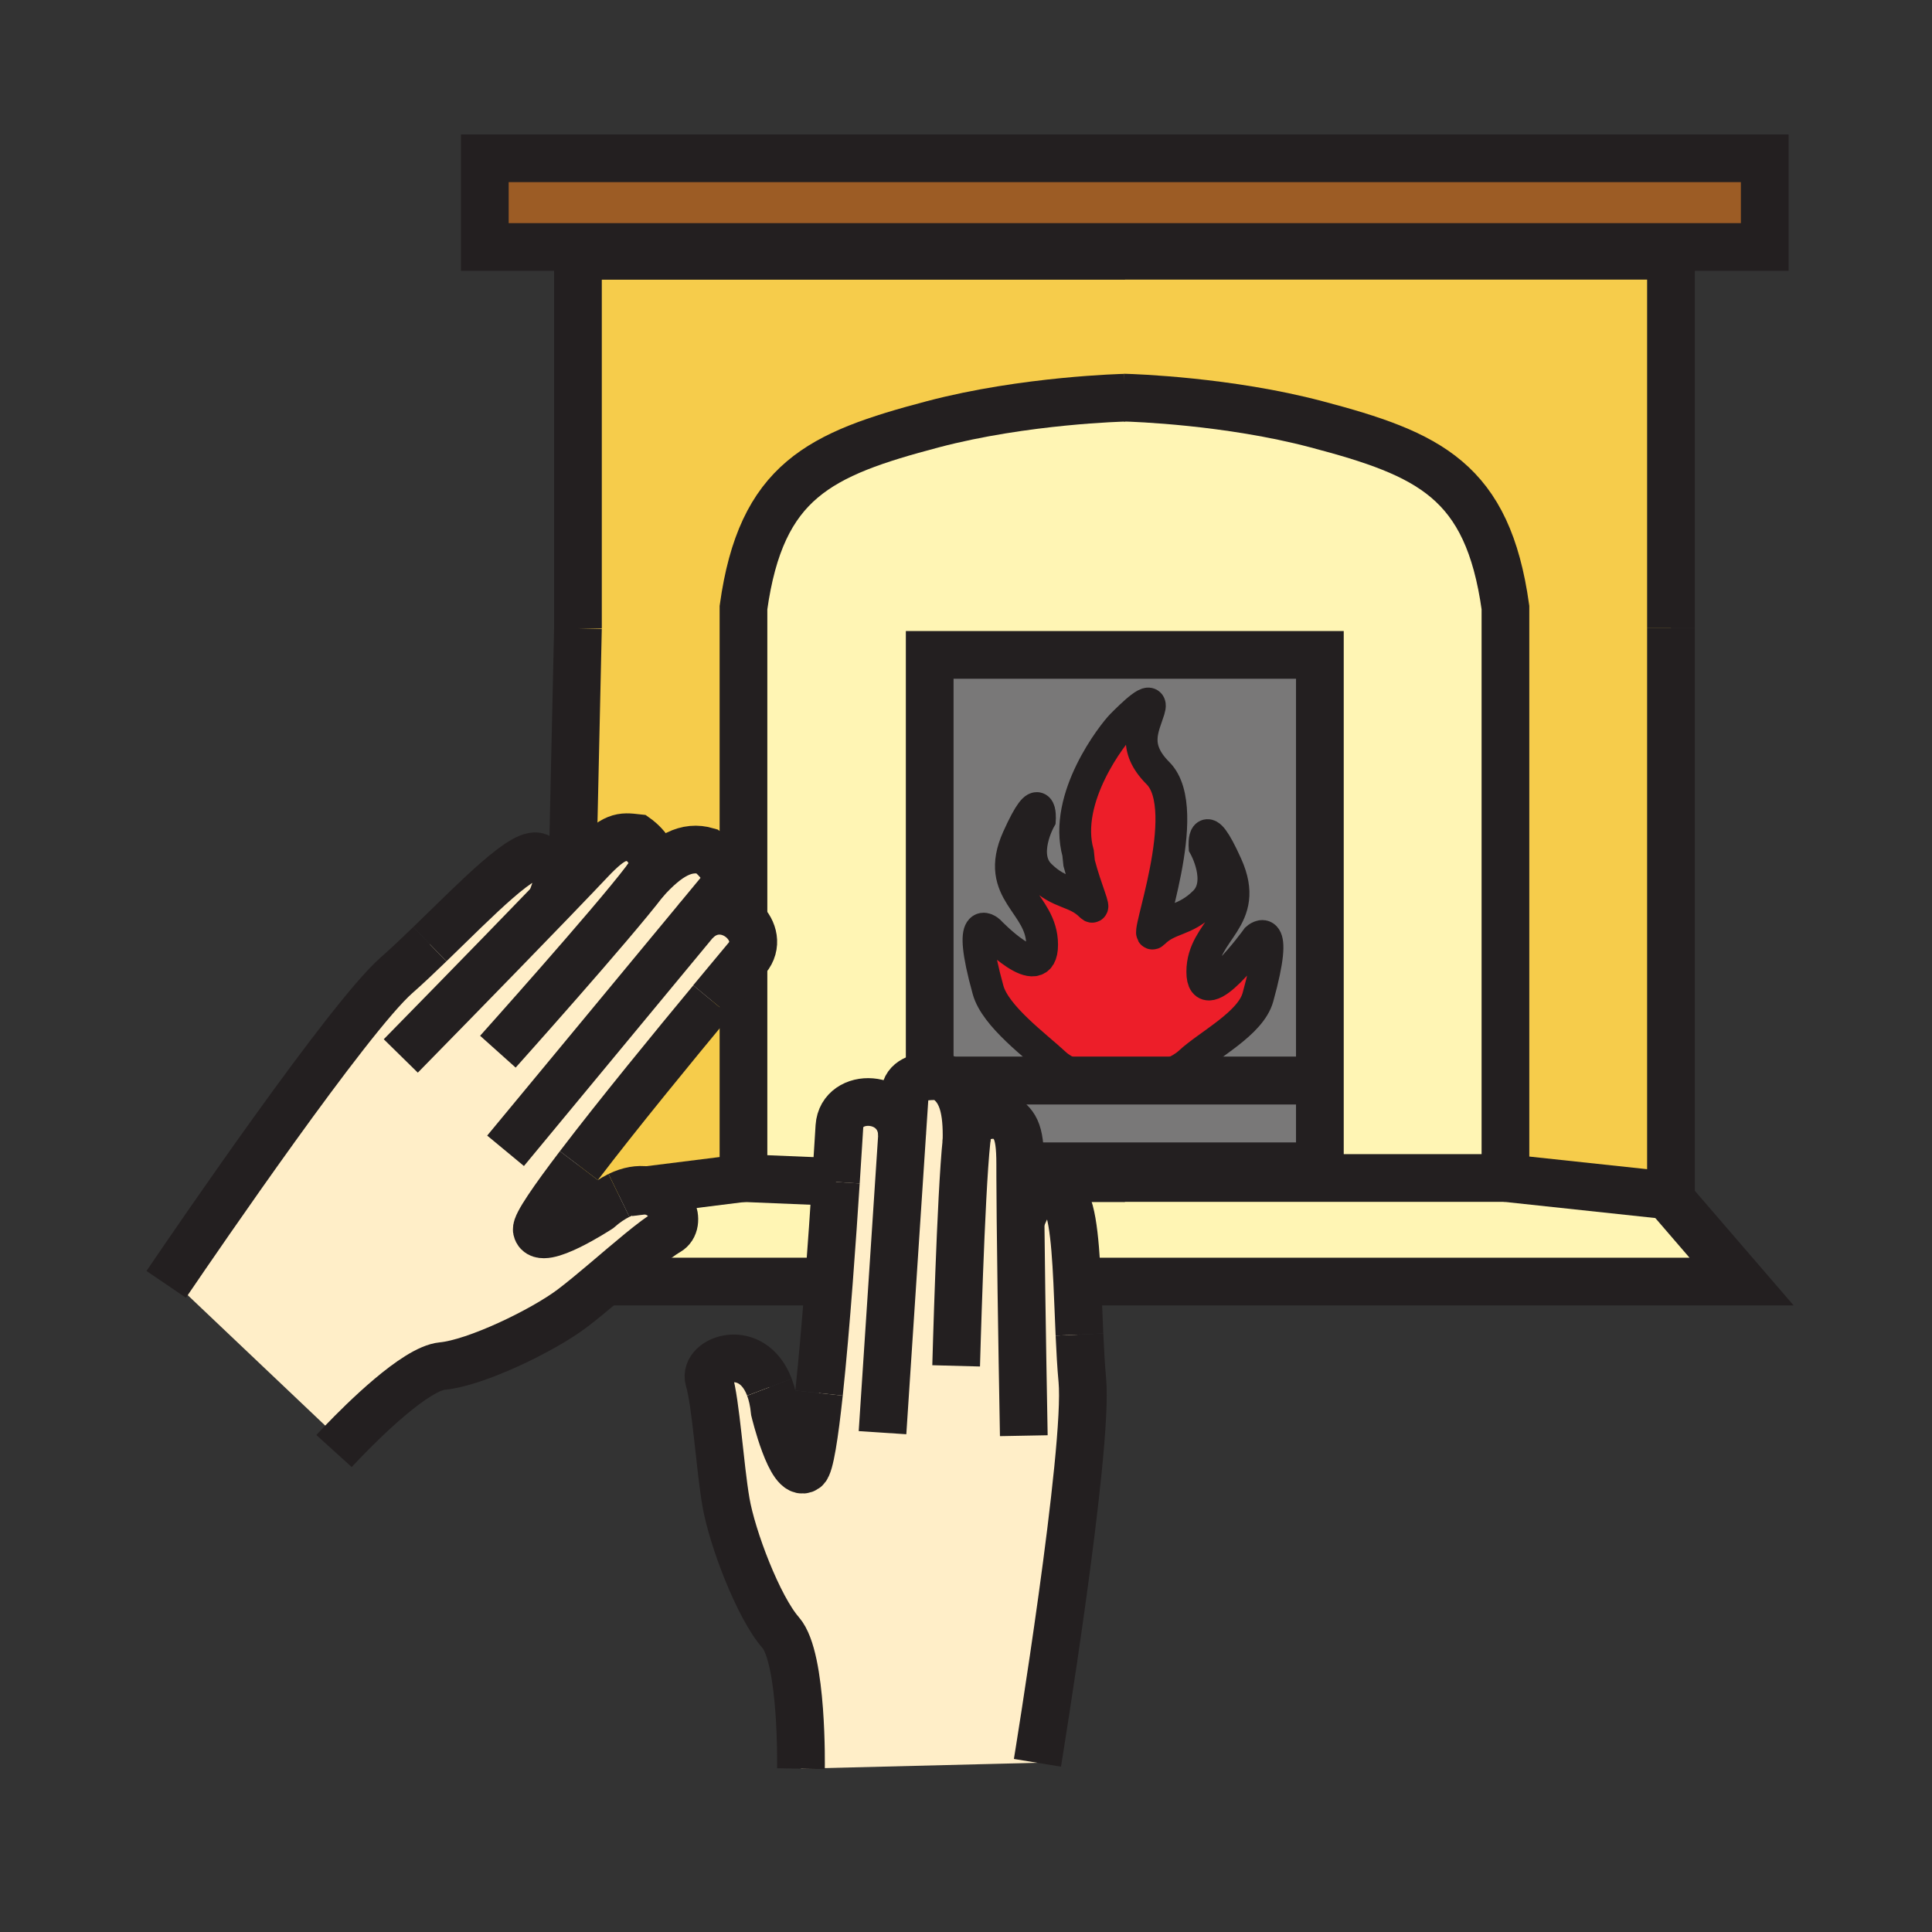 <?xml version="1.0" encoding="iso-8859-1"?>
<!-- Generator: Adobe Illustrator 12.0.1, SVG Export Plug-In . SVG Version: 6.00 Build 51448)  -->
<!DOCTYPE svg PUBLIC "-//W3C//DTD SVG 1.1//EN" "http://www.w3.org/Graphics/SVG/1.1/DTD/svg11.dtd">
<svg  version="1.1" id="Layer_1" xmlns="http://www.w3.org/2000/svg" xmlns:xlink="http://www.w3.org/1999/xlink" width="850.394" height="850.394"
	 viewBox="0 0 850.394 850.394" style="overflow:visible;enable-background:new 0 0 850.394 850.394;" xml:space="preserve">
<rect x="0" y="0" width="850.394" height="850.394" fill="#333333" stroke="none"/>
<g id="XMLID_6_">
	<g>
		<path style="fill:#F6CC4B;" d="M313.24,440.42c5.47-6.61,9.93-11.95,12.71-15.28l1.3,0.09v16.56v76.76l-42.77,5.351
			c-3.42-0.5-7.48,0.06-12.04,2.279c-2.78,1.36-5.77,3.33-8.9,6.051c0,0-25.65,16.729-27.26,9.109c-0.46-2.3,7.29-13.53,18.52-28.28
			C271.9,490.58,297.03,459.97,313.24,440.42z"/>
		<path style="fill:#ED1E29;" d="M553.2,413.08c0,0,10.25-9.27,0.49,25.88c-3.24,11.66-21.671,20.82-30.23,28.8
			c-1.99,1.851-4.45,3.16-6.94,4.391v3.46H471.4v-2.96c-2.5-1.24-4.96-2.54-6.95-4.4c-8.561-7.98-26.311-20.87-29.54-32.52
			c-9.76-35.161,0.479-25.871,0.479-25.871s23.311,24.51,23.311,5.97c0-18.55-21.47-22.94-10.74-46.86
			c10.74-23.91,9.771-8.29,9.771-8.29s-8.79,15.6,0,24.4c8.779,8.79,15.619,6.83,22.439,13.67c2.41,2.39-2.06-6.89-5.17-18.83
			l-0.46-4.41c-6.78-24.36,15.38-52.54,19.28-56.45c3.899-3.91,14.41-14.4,11.96-6.59c-2.44,7.81-7.561,16.35,3.899,27.83
			c16.301,16.28-6.779,75.19-1.949,70.35c6.84-6.84,13.67-4.89,22.46-13.67s0-24.4,0-24.4s-0.98-15.62,9.76,8.3
			c10.74,23.91-10.74,28.3-10.74,46.86C529.21,446.28,553.2,413.08,553.2,413.08z"/>
		<path style="fill:#FFF5B4;" d="M494.8,518.55v-0.04h167.84l71.42,7.65l-0.02,0.189l32.53,37.74H474.86l-0.71,0.03
			c-0.971-20.19-2.58-37.21-7.92-37.57c-13.641-0.89-12.62,1.101-17.021,10.55c-0.07-6.779-0.12-13.08-0.14-18.529l3.09-0.021H494.8
			z"/>
		<path style="fill:#797878;" d="M580.96,288.26V475.61h-64.44v-3.46c2.49-1.23,4.95-2.54,6.94-4.391
			c8.56-7.979,26.99-17.14,30.23-28.8c9.76-35.15-0.49-25.88-0.49-25.88s-23.99,33.2-23.99,14.66c0-18.56,21.48-22.95,10.74-46.86
			c-10.74-23.92-9.76-8.3-9.76-8.3s8.79,15.62,0,24.4s-15.62,6.83-22.46,13.67c-4.83,4.84,18.25-54.07,1.949-70.35
			c-11.46-11.48-6.34-20.02-3.899-27.83c2.45-7.81-8.061,2.68-11.96,6.59c-3.9,3.91-26.061,32.09-19.28,56.45l0.46,4.41
			c3.11,11.94,7.58,21.22,5.17,18.83c-6.82-6.84-13.66-4.88-22.439-13.67c-8.79-8.8,0-24.4,0-24.4s0.97-15.62-9.771,8.29
			c-10.729,23.92,10.74,28.31,10.74,46.86c0,18.54-23.311-5.97-23.311-5.97s-10.24-9.29-0.479,25.871
			c3.229,11.649,20.979,24.539,29.54,32.52c1.99,1.86,4.45,3.16,6.95,4.4v2.96H417.32c-0.86-0.65-1.79-1.23-2.81-1.74
			c0,0-2.37-0.311-5.29-0.13V288.26H580.96z"/>
		<path style="fill:#797878;" d="M449.06,513.36c0-0.33,0-0.65,0-0.971c0.011-15.729-2.619-17.439-8.029-21.529
			c0,0-13.63-1.91-15.12,7.51c-0.17,1.05-0.33,2.34-0.49,3.85c0.33-13.63-1.85-21.91-8.1-26.609H471.4h45.119h64.44v37.739h-128.8
			L449.06,513.36z"/>
		<path style="fill:#FFF5B4;" d="M452.16,513.35h128.8V475.61V288.26H409.22v185.48c-4.6,0.27-10.56,1.76-10.95,7.54
			c-0.28,4.26-0.7,10.6-1.21,18.31c-0.55-18.29-26.57-19.08-27.59-3.71c-0.14,2.03-0.68,11.32-1.54,24.36l-40.68-1.69v-76.76v-16.56
			l-1.3-0.09c1.45-1.75,2.46-2.95,2.91-3.49c4.53-5.48,2.82-12.11-1.61-16.39V267.44c7.8-55.95,33.5-67.53,83.27-80.67
			c40.66-10.74,84.57-11.71,84.57-11.71v-0.03c3.86,0.1,45.54,1.47,84.28,11.7c49.77,13.14,75.46,24.72,83.27,80.67v174.35v76.76
			H494.8v0.04h-42.64l-3.09,0.021c-0.011-1.84-0.011-3.58-0.011-5.21L452.16,513.35z"/>
		<path style="fill:#FFF5B4;" d="M327.25,518.55l40.68,1.69c-0.79,12.27-1.85,27.85-3.07,43.85h-98.49
			c10.46-8.859,21.5-18.46,27.65-22c6.21-3.59,1.7-16.59-9.54-18.189L327.25,518.55z"/>
		<path style="fill:#F6CC4B;" d="M286.12,384.69c5.38-7.87-5.83-15.84-5.83-15.84c-6.73-0.74-9.83-1.31-20.62,10.14
			c-1.82,1.93-3.87,4.08-6.09,6.41L252,384l2.39-107.46V112.61H494.8v-0.04h240.7V276.5v249.81l-1.44-0.149l-71.42-7.65v-76.76
			V267.4c-7.81-55.95-33.5-67.53-83.27-80.67c-38.74-10.23-80.42-11.6-84.28-11.7v0.03c0,0-43.91,0.97-84.57,11.71
			c-49.77,13.14-75.47,24.72-83.27,80.67v137.82c-5.16-5-14.03-6.81-21,0.15c4.92-5.95,8.97-10.85,11.69-14.13
			c6.06-7.34-6.71-16.57-6.71-16.57c-9.05-2.66-17.02,1.59-27.4,13.13C284.75,386.63,285.52,385.57,286.12,384.69z"/>
		<path style="fill:#FFEEC8;" d="M306.25,405.41c6.97-6.96,15.84-5.15,21-0.15c4.43,4.28,6.14,10.91,1.61,16.39
			c-0.45,0.54-1.46,1.74-2.91,3.49c-2.78,3.33-7.24,8.669-12.71,15.28c-16.21,19.55-41.34,50.16-58.44,72.64
			c-11.23,14.75-18.98,25.98-18.52,28.28c1.61,7.62,27.26-9.109,27.26-9.109c3.13-2.721,6.12-4.69,8.9-6.051
			c4.56-2.22,8.62-2.779,12.04-2.279c11.24,1.6,15.75,14.6,9.54,18.189c-6.15,3.54-17.19,13.141-27.65,22
			c-5.31,4.49-10.48,8.79-14.78,12.021c-12.77,9.569-42.09,23.779-56.91,25.18c-11.81,1.12-35.06,24.2-44.01,33.54L150,634
			l-75.09-71.24c11.65-17.14,78.56-114.95,99.58-133.439c4.61-4.05,9.6-8.791,14.7-13.72c20.43-19.76,42.59-42.78,48.26-38.1
			c10.57,8.74,8.42,9.45,5.1,19.39c3.97-4.12,7.7-8,11.03-11.49c2.22-2.33,4.27-4.48,6.09-6.41c10.79-11.45,13.89-10.88,20.62-10.14
			c0,0,11.21,7.97,5.83,15.84c-0.6,0.88-1.37,1.94-2.29,3.15c10.38-11.54,18.35-15.79,27.4-13.13c0,0,12.77,9.23,6.71,16.57
			C315.22,394.56,311.17,399.46,306.25,405.41z"/>
		<rect x="213.4" y="69.67" style="fill:#9C5C25;" width="563.37" height="39.04"/>
		<path style="fill:#FFEEC8;" d="M449.21,537.1c4.4-9.449,3.38-11.439,17.021-10.55c5.34,0.36,6.949,17.38,7.92,37.57
			c0.369,7.56,0.64,15.56,0.989,23.3c0.32,7.08,0.69,13.95,1.261,20.05c2.819,30.59-19.761,168.45-19.761,168.45l-104.09,2.58
			c0,0,0.87-48.71-8.94-59.91c-9.81-11.18-21.37-41.66-24.07-57.38c-2.71-15.729-4.4-43.62-7.47-53.87
			c-2.68-8.97,18.93-17.05,26.6,3.25c1.11,2.9,1.91,6.391,2.33,10.53c0,0,7.14,29.76,13.54,25.33c1.92-1.351,4-14.84,5.97-33.271
			c1.56-14.5,3.05-32.029,4.35-49.09c1.22-16,2.28-31.58,3.07-43.85c0.86-13.04,1.4-22.33,1.54-24.36
			c1.02-15.37,27.04-14.58,27.59,3.71c0.51-7.71,0.93-14.05,1.21-18.31c0.39-5.78,6.35-7.271,10.95-7.54
			c2.92-0.181,5.29,0.13,5.29,0.13c1.02,0.51,1.95,1.09,2.81,1.74c6.25,4.699,8.43,12.979,8.1,26.609c0.16-1.51,0.32-2.8,0.49-3.85
			c1.49-9.42,15.12-7.51,15.12-7.51c5.41,4.09,8.04,5.8,8.029,21.529c0,0.32,0,0.641,0,0.971c0,1.63,0,3.37,0.011,5.21
			C449.09,524.02,449.14,530.32,449.21,537.1z"/>
	</g>
	<g>
		<polyline style="fill:none;stroke:#231F20;stroke-width:21;" points="409.22,474.44 409.22,473.74 409.22,288.26 580.96,288.26 
			580.96,475.61 580.96,513.35 452.16,513.35 		"/>
		<polyline style="fill:none;stroke:#231F20;stroke-width:21.093;" points="416.25,475.61 417.32,475.61 471.4,475.61 
			516.52,475.61 580.96,475.61 		"/>
		<line style="fill:none;stroke:#231F20;stroke-width:21;" x1="252" y1="384" x2="254.39" y2="276.54"/>
		<polyline style="fill:none;stroke:#231F20;stroke-width:21;" points="327.25,425.23 327.25,441.79 327.25,518.55 284.48,523.9 
			276.97,524.84 		"/>
		<path style="fill:none;stroke:#231F20;stroke-width:21;" d="M495.09,175.06c0,0-43.91,0.97-84.57,11.71
			c-49.77,13.14-75.47,24.72-83.27,80.67v137.82v0.04"/>
		<polyline style="fill:none;stroke:#231F20;stroke-width:21;" points="254.39,276.54 254.39,112.61 494.8,112.61 495.09,112.61 		
			"/>
		<rect x="213.4" y="69.67" style="fill:none;stroke:#231F20;stroke-width:21;" width="563.37" height="39.04"/>
		<polyline style="fill:none;stroke:#231F20;stroke-width:21.093;" points="452.16,518.55 494.8,518.55 495.09,518.55 		"/>
		<line style="fill:none;stroke:#231F20;stroke-width:21;" x1="327.25" y1="518.55" x2="367.93" y2="520.24"/>
		<path style="fill:none;stroke:#231F20;stroke-width:21;" d="M494.8,175.02c0,0,0.101,0,0.29,0.01c3.86,0.1,45.54,1.47,84.28,11.7
			c49.77,13.14,75.46,24.72,83.27,80.67v174.35v76.76l71.42,7.65l1.44,0.149V276.5"/>
		<polyline style="fill:none;stroke:#231F20;stroke-width:21;" points="735.5,276.5 735.5,112.57 494.8,112.57 		"/>
		<line style="fill:none;stroke:#231F20;stroke-width:21;" x1="662.64" y1="518.51" x2="494.8" y2="518.51"/>
		<path style="fill:none;stroke:#231F20;stroke-width:14;" d="M471.4,472.65c-2.5-1.24-4.96-2.54-6.95-4.4
			c-8.561-7.98-26.311-20.87-29.54-32.52c-9.76-35.161,0.479-25.871,0.479-25.871s23.311,24.51,23.311,5.97
			c0-18.55-21.47-22.94-10.74-46.86c10.74-23.91,9.771-8.29,9.771-8.29s-8.79,15.6,0,24.4c8.779,8.79,15.619,6.83,22.439,13.67
			c2.41,2.39-2.06-6.89-5.17-18.83l-0.46-4.41c-6.78-24.36,15.38-52.54,19.28-56.45c3.899-3.91,14.41-14.4,11.96-6.59
			c-2.44,7.81-7.561,16.35,3.899,27.83c16.301,16.28-6.779,75.19-1.949,70.35c6.84-6.84,13.67-4.89,22.46-13.67s0-24.4,0-24.4
			s-0.98-15.62,9.76,8.3c10.74,23.91-10.74,28.3-10.74,46.86c0,18.54,23.99-14.66,23.99-14.66s10.25-9.27,0.49,25.88
			c-3.24,11.66-21.671,20.82-30.23,28.8c-1.99,1.851-4.45,3.16-6.94,4.391"/>
		<polyline style="fill:none;stroke:#231F20;stroke-width:21;" points="265.84,564.09 266.37,564.09 364.86,564.09 365.92,564.09 		
			"/>
		<polyline style="fill:none;stroke:#231F20;stroke-width:21;" points="734.04,526.35 766.57,564.09 474.86,564.09 		"/>
		<path style="fill:none;stroke:#231F20;stroke-width:21.093;" d="M313.24,440.42c5.47-6.61,9.93-11.95,12.71-15.28
			c1.45-1.75,2.46-2.95,2.91-3.49c4.53-5.48,2.82-12.11-1.61-16.39c-5.16-5-14.03-6.81-21,0.15"/>
		<path style="fill:none;stroke:#231F20;stroke-width:21;" d="M254.8,513.06c17.1-22.479,42.23-53.09,58.44-72.64"/>
		<path style="fill:none;stroke:#231F20;stroke-width:21;" d="M272.44,526.18c-2.78,1.36-5.77,3.33-8.9,6.051
			c0,0-25.65,16.729-27.26,9.109c-0.46-2.3,7.29-13.53,18.52-28.28"/>
		<path style="fill:none;stroke:#231F20;stroke-width:21;" d="M147.03,638.69c0,0,1.35-1.49,3.64-3.86
			c8.95-9.34,32.2-32.42,44.01-33.54c14.82-1.4,44.14-15.61,56.91-25.18c4.3-3.23,9.47-7.53,14.78-12.021
			c10.46-8.859,21.5-18.46,27.65-22c6.21-3.59,1.7-16.59-9.54-18.189c-3.42-0.5-7.48,0.06-12.04,2.279"/>
		<path style="fill:none;stroke:#231F20;stroke-width:21;" d="M189.19,415.6c20.43-19.76,42.59-42.78,48.26-38.1
			c10.57,8.74,8.42,9.45,5.1,19.39c-0.07,0.2-0.13,0.4-0.2,0.6"/>
		<path style="fill:none;stroke:#231F20;stroke-width:21;" d="M73.16,565.33c0,0,0.61-0.9,1.75-2.57
			c11.65-17.14,78.56-114.95,99.58-133.439c4.61-4.05,9.6-8.791,14.7-13.72"/>
		<path style="fill:none;stroke:#231F20;stroke-width:21;" d="M176.41,464.79c0,0,38.83-39.57,66.14-67.9
			c3.97-4.12,7.7-8,11.03-11.49c2.22-2.33,4.27-4.48,6.09-6.41c10.79-11.45,13.89-10.88,20.62-10.14c0,0,11.21,7.97,5.83,15.84
			c-0.6,0.88-1.37,1.94-2.29,3.15c-14.3,18.82-64.68,75.07-64.68,75.07"/>
		<path style="fill:none;stroke:#231F20;stroke-width:21;" d="M283.63,388.06c0.07-0.07,0.13-0.15,0.2-0.22
			c10.38-11.54,18.35-15.79,27.4-13.13c0,0,12.77,9.23,6.71,16.57c-2.72,3.28-6.77,8.18-11.69,14.13
			c-27.88,33.689-83.72,101.13-83.72,101.13"/>
		<path style="fill:none;stroke:#231F20;stroke-width:21;" d="M367.93,520.24c0.86-13.04,1.4-22.33,1.54-24.36
			c1.02-15.37,27.04-14.58,27.59,3.71"/>
		<path style="fill:none;stroke:#231F20;stroke-width:21;" d="M360.51,613.18c1.56-14.5,3.05-32.029,4.35-49.09
			c1.22-16,2.28-31.58,3.07-43.85"/>
		<path style="fill:none;stroke:#231F20;stroke-width:21;" d="M338.67,610.59c1.11,2.9,1.91,6.391,2.33,10.53
			c0,0,7.14,29.76,13.54,25.33c1.92-1.351,4-14.84,5.97-33.271"/>
		<path style="fill:none;stroke:#231F20;stroke-width:21;" d="M352.55,778.5c0,0,0.87-48.71-8.94-59.91
			c-9.81-11.18-21.37-41.66-24.07-57.38c-2.71-15.729-4.4-43.62-7.47-53.87c-2.68-8.97,18.93-17.05,26.6,3.25"/>
		<path style="fill:none;stroke:#231F20;stroke-width:21;" d="M475.14,587.42c-0.35-7.74-0.62-15.74-0.989-23.3
			c-0.971-20.19-2.58-37.21-7.92-37.57c-13.641-0.89-12.62,1.101-17.021,10.55c-0.09,0.2-0.19,0.41-0.29,0.62"/>
		<path style="fill:none;stroke:#231F20;stroke-width:21;" d="M456.64,775.92c0,0,22.58-137.86,19.761-168.45
			c-0.57-6.1-0.94-12.97-1.261-20.05"/>
		<path style="fill:none;stroke:#231F20;stroke-width:21;" d="M450.64,631.94c0,0-1.04-55.49-1.43-94.841
			c-0.07-6.779-0.12-13.08-0.14-18.529c-0.011-1.84-0.011-3.58-0.011-5.21c0-0.33,0-0.65,0-0.971
			c0.011-15.729-2.619-17.439-8.029-21.529c0,0-13.63-1.91-15.12,7.51c-0.17,1.05-0.33,2.34-0.49,3.85
			c-2.54,23.48-4.56,98.98-4.56,98.98"/>
		<path style="fill:none;stroke:#231F20;stroke-width:21;" d="M425.41,502.53c0-0.11,0.01-0.21,0.01-0.311
			c0.33-13.63-1.85-21.91-8.1-26.609c-0.86-0.65-1.79-1.23-2.81-1.74c0,0-2.37-0.311-5.29-0.13c-4.6,0.27-10.56,1.76-10.95,7.54
			c-0.28,4.26-0.7,10.6-1.21,18.31c-2.87,43.65-8.61,131.021-8.61,131.021"/>
	</g>
</g>
<rect style="fill:none;" width="850.394" height="850.394"/>
</svg>
